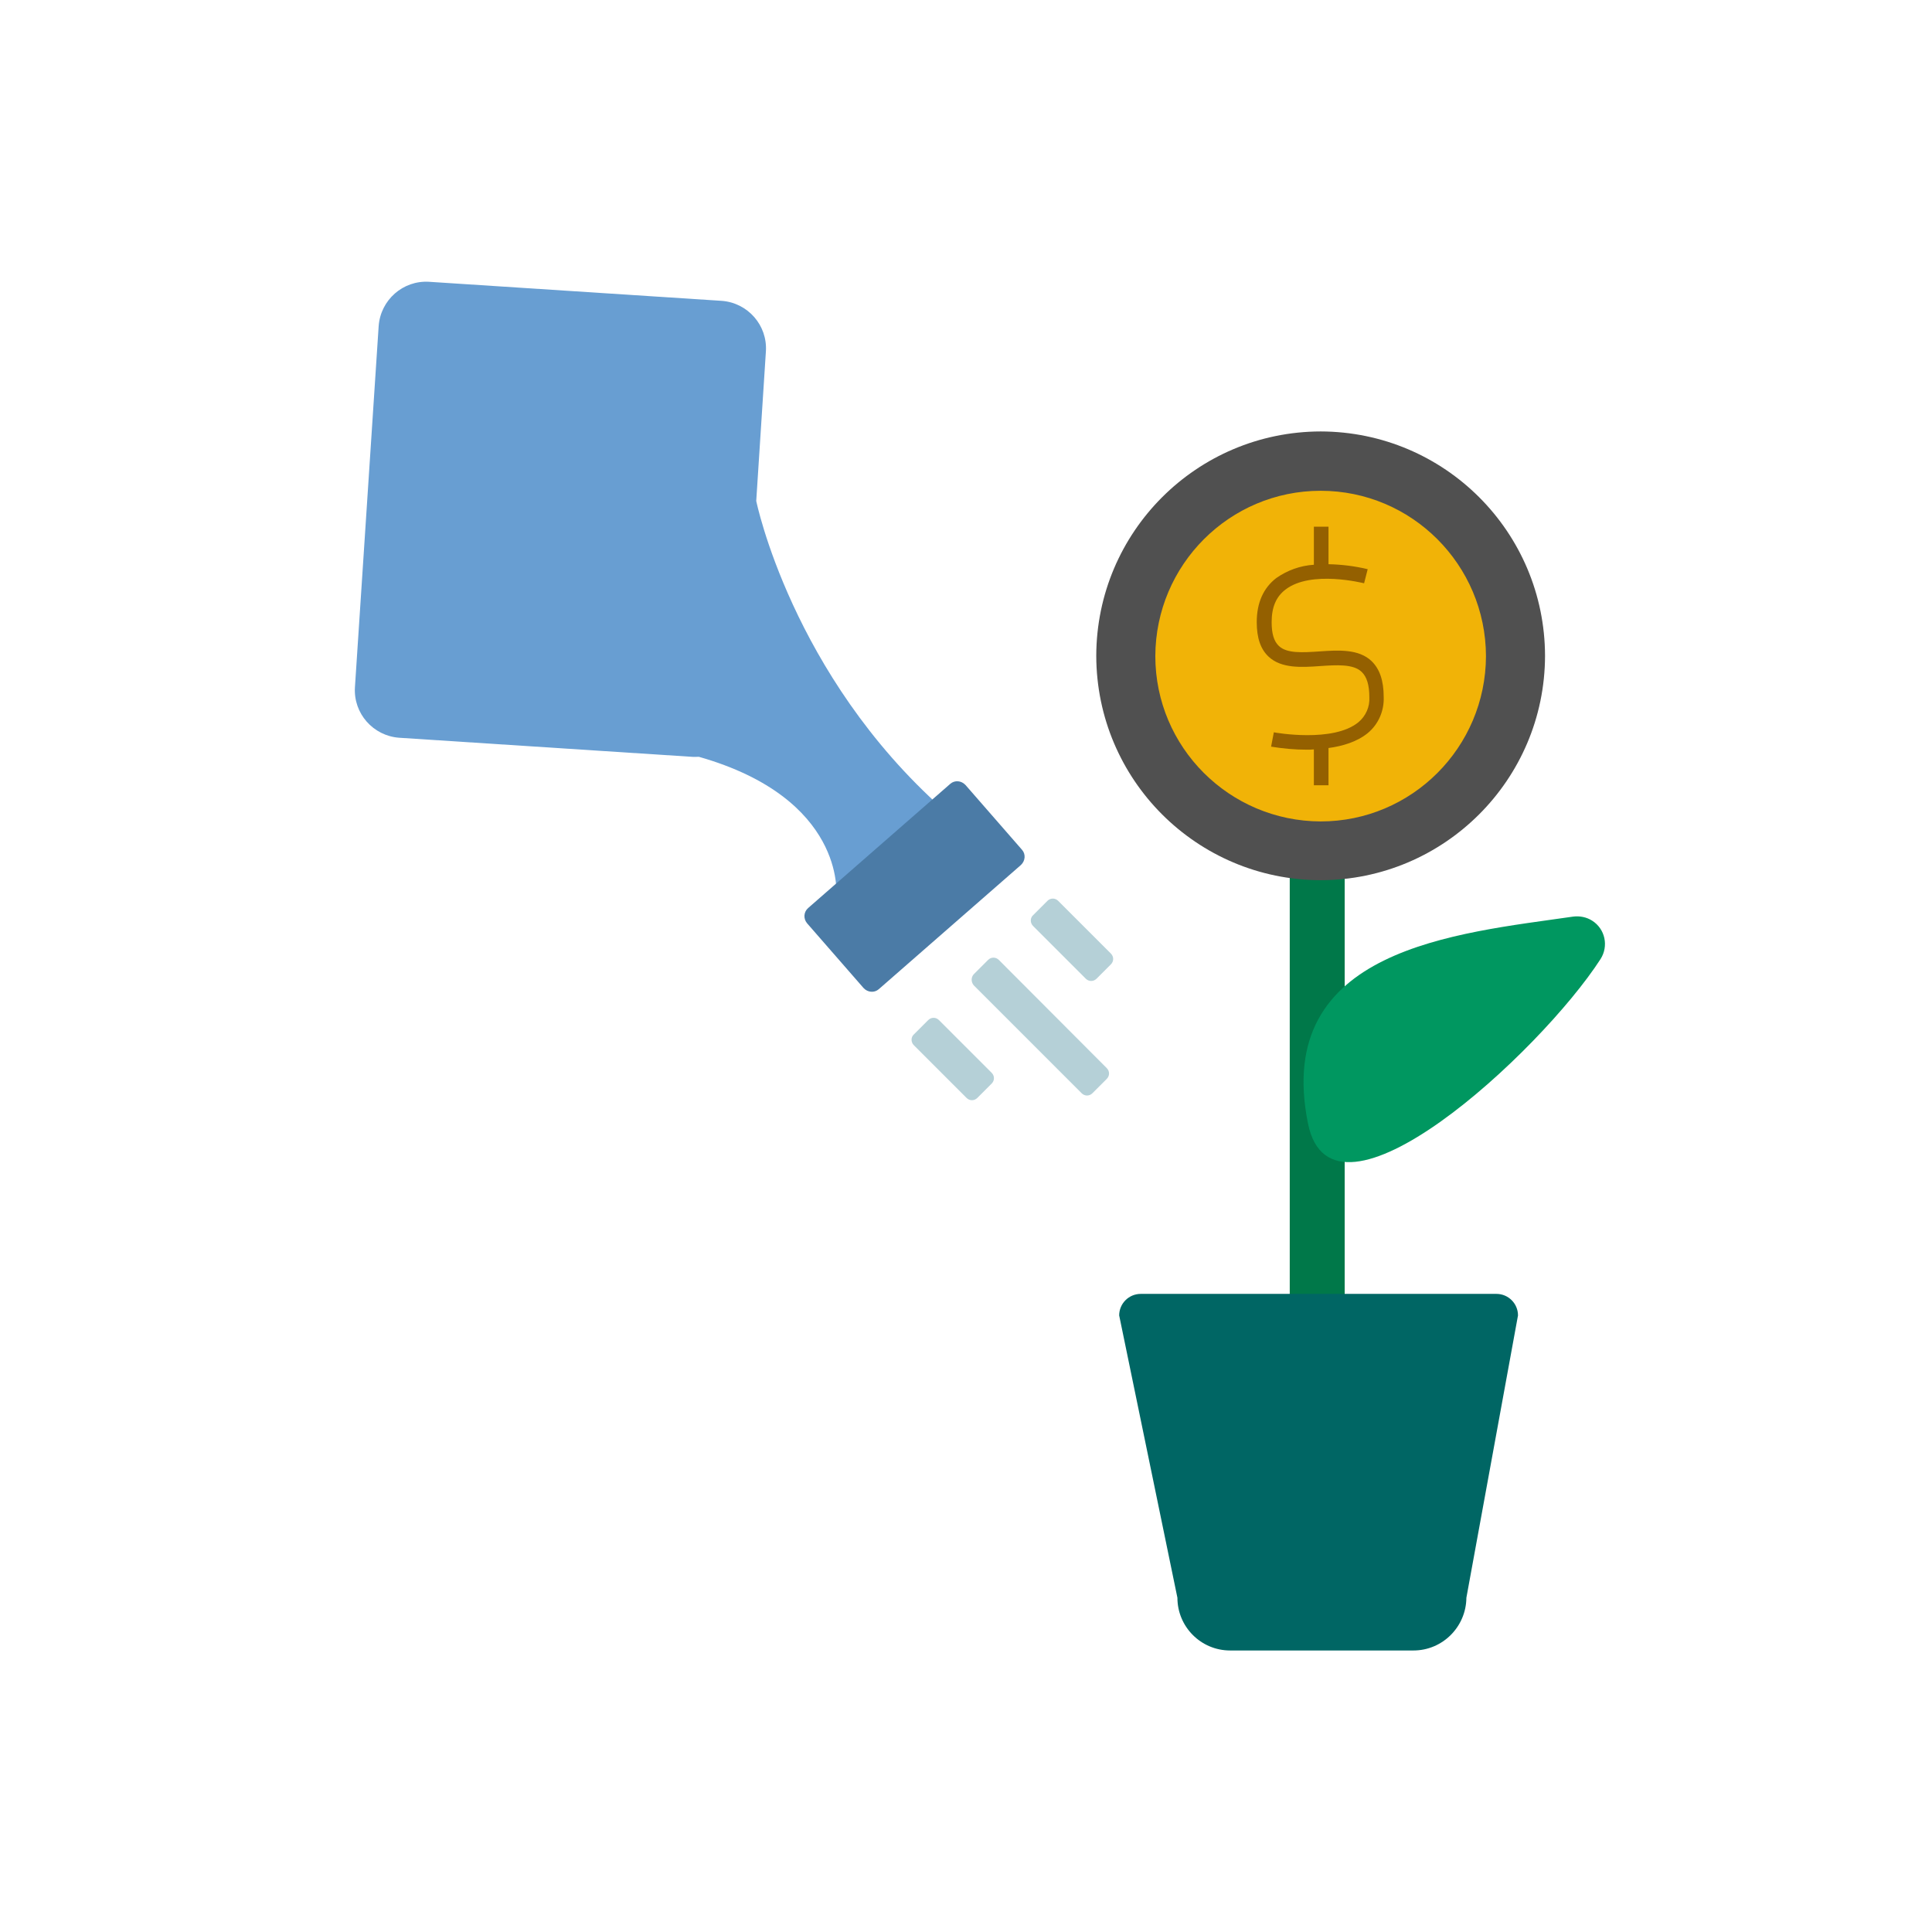 <?xml version="1.0" encoding="utf-8"?>
<svg version="1.1" xmlns="http://www.w3.org/2000/svg" xmlns:xlink="http://www.w3.org/1999/xlink" x="0px" y="0px"
	 viewBox="0 0 700 700" style="enable-background:new 0 0 700 700;" xml:space="preserve">
<style type="text/css">
	.plantitaC0{fill:#007849;}
	.plantitaC1{fill:#009760;}
	.plantitaC2{fill:#B5D0D7;}
	.plantitaC3{fill:#689ED2;}
	.plantitaC4{fill:#4B7BA6;}
	.plantitaC5{fill:#006664;}
	.plantitaC6{fill:#F1B307;}
	.plantitaC7{fill:#505050;}
	.plantitaC8{fill:#946000;}
</style>
<g id="Layer_13">
	<rect id="Rectángulo_293_6_" x="467.3" y="302.2" class="plantitaC0" width="19.9" height="171.1"/>
</g>
<g id="Layer_12">
	<path id="Trazado_305_1_" class="plantitaC1" d="M579.9,347.5c3-4.7,1.7-10.9-3-13.9c0,0,0,0,0,0c-2-1.3-4.5-1.8-6.9-1.5
		c-42,6.1-108.9,11.4-96.1,74.9C482.6,450.8,558,381.4,579.9,347.5z"/>
</g>
<g id="Layer_10">
	<path id="Rectángulo_294_1_" class="plantitaC2" d="M374.3,331.6l5.2-5.2c1.1-1.1,2.8-1.1,3.9,0l19.1,19.1c1.1,1.1,1.1,2.8,0,3.9
		l-5.2,5.2c-1.1,1.1-2.8,1.1-3.9,0l-19.1-19.1C373.2,334.4,373.2,332.6,374.3,331.6z"/>
</g>
<g id="Layer_9">
	<path id="Rectángulo_295_1_" class="plantitaC2" d="M331.1,374.8l5.2-5.2c1.1-1.1,2.8-1.1,3.9,0l19.1,19.1c1.1,1.1,1.1,2.8,0,3.9
		l-5.2,5.2c-1.1,1.1-2.8,1.1-3.9,0l-19.1-19.1C330,377.6,330,375.8,331.1,374.8z"/>
</g>
<g id="Layer_8">
	<path id="Rectángulo_296_1_" class="plantitaC2" d="M352.8,353l5.2-5.2c1.1-1.1,2.8-1.1,3.9,0L401,387c1.1,1.1,1.1,2.8,0,3.9l-5.2,5.2
		c-1.1,1.1-2.8,1.1-3.9,0l-39.1-39.1C351.8,355.8,351.8,354.1,352.8,353z"/>
</g>
<g id="Layer_14">
	<g id="Layer_11">
		<path id="Trazado_306_3_" class="plantitaC3" d="M341.8,293.3c-55-48.9-67.8-111.8-67.8-111.8l3.5-54.2c0.6-9.5-6.6-17.6-16-18.3l0,0l0,0
			l-106-6.9c-9.5-0.6-17.6,6.6-18.3,16c0,0,0,0,0,0L128.6,249c-0.6,9.5,6.6,17.6,16,18.3l106,6.9c0.9,0.1,1.7,0,2.6,0
			c53.1,15.1,49.8,49.9,49.8,49.9L341.8,293.3z"/>
	</g>
	<g id="Layer_7">
		<path id="Rectángulo_297_3_" class="plantitaC4" d="M292.8,329l51.5-45c1.6-1.4,4-1.2,5.5,0.4l20.5,23.5c1.4,1.6,1.2,4-0.4,5.5l-51.5,45
			c-1.6,1.4-4,1.2-5.5-0.4l-20.5-23.5C291,332.8,291.2,330.4,292.8,329z"/>
	</g>
</g>
<g id="Layer_6">
	<path id="Trazado_307_3_" class="plantitaC5" d="M512.1,598h-66.4c-10.6,0-19.1-8.6-19.1-19.1c0,0,0,0,0,0l0,0l-21.1-102.3
		c0-4.3,3.5-7.8,7.8-7.8h128.9c4.3,0,7.8,3.5,7.8,7.8l0,0l-18.7,102.3C531.2,589.4,522.7,598,512.1,598
		C512.1,598,512.1,598,512.1,598L512.1,598z"/>
</g>
<g id="Layer_3">
	<g id="Grupo_266_1_" transform="translate(4191.896 -1517.881)">
		<g id="Grupo_198_1_">
			<circle id="Elipse_23_1_" class="plantitaC6" cx="-3713.4" cy="1755.5" r="70.6"/>
			<path id="Trazado_240_1_" class="plantitaC7" d="M-3713.4,1836.8c-44.9-0.1-81.2-36.4-81.3-81.3c0.1-44.9,36.4-81.2,81.3-81.3
				c44.9,0.1,81.2,36.4,81.3,81.3C-3632.2,1800.4-3668.6,1836.7-3713.4,1836.8z M-3713.4,1695.7c-33,0-59.8,26.8-59.9,59.9
				c0,33,26.8,59.8,59.9,59.9c33,0,59.8-26.8,59.9-59.9C-3653.6,1722.5-3680.4,1695.7-3713.4,1695.7z"/>
		</g>
		<g id="Grupo_200_1_" transform="translate(51.045 30.106)">
			<g id="Grupo_199_1_">
				<path id="Trazado_241_1_" class="plantitaC8" d="M-3764.9,1723.8c-6.1,0.4-11.8,0.8-14.7-2c-1.8-1.7-2.6-4.5-2.6-8.6
					c0-5.4,1.6-9.2,5-11.8c9.3-7.2,28.3-2.3,28.5-2.3l1.3-5.1c-4.6-1.1-9.4-1.7-14.2-1.8v-13.6h-5.3v13.8c-4.9,0.3-9.6,2-13.6,4.8
					c-4.7,3.6-7.1,9-7.1,16c0,5.7,1.4,9.8,4.3,12.5c4.6,4.3,11.8,3.9,18.7,3.4c5.9-0.4,12-0.8,15,2.1c1.9,1.8,2.8,4.8,2.8,9.2
					c0.2,3.5-1.3,6.8-3.9,9c-9.1,7.6-30.4,3.8-30.7,3.7l-1,5.2c4.3,0.7,8.6,1.1,12.9,1.1c0.8,0,1.7,0,2.6-0.1v13h5.3v-13.5
					c5.2-0.7,10.4-2.3,14.2-5.4c3.9-3.2,6-8.1,5.8-13.1c0-6-1.5-10.2-4.4-13C-3750.6,1722.9-3757.9,1723.3-3764.9,1723.8z"/>
			</g>
		</g>
	</g>
</g>
</svg>
